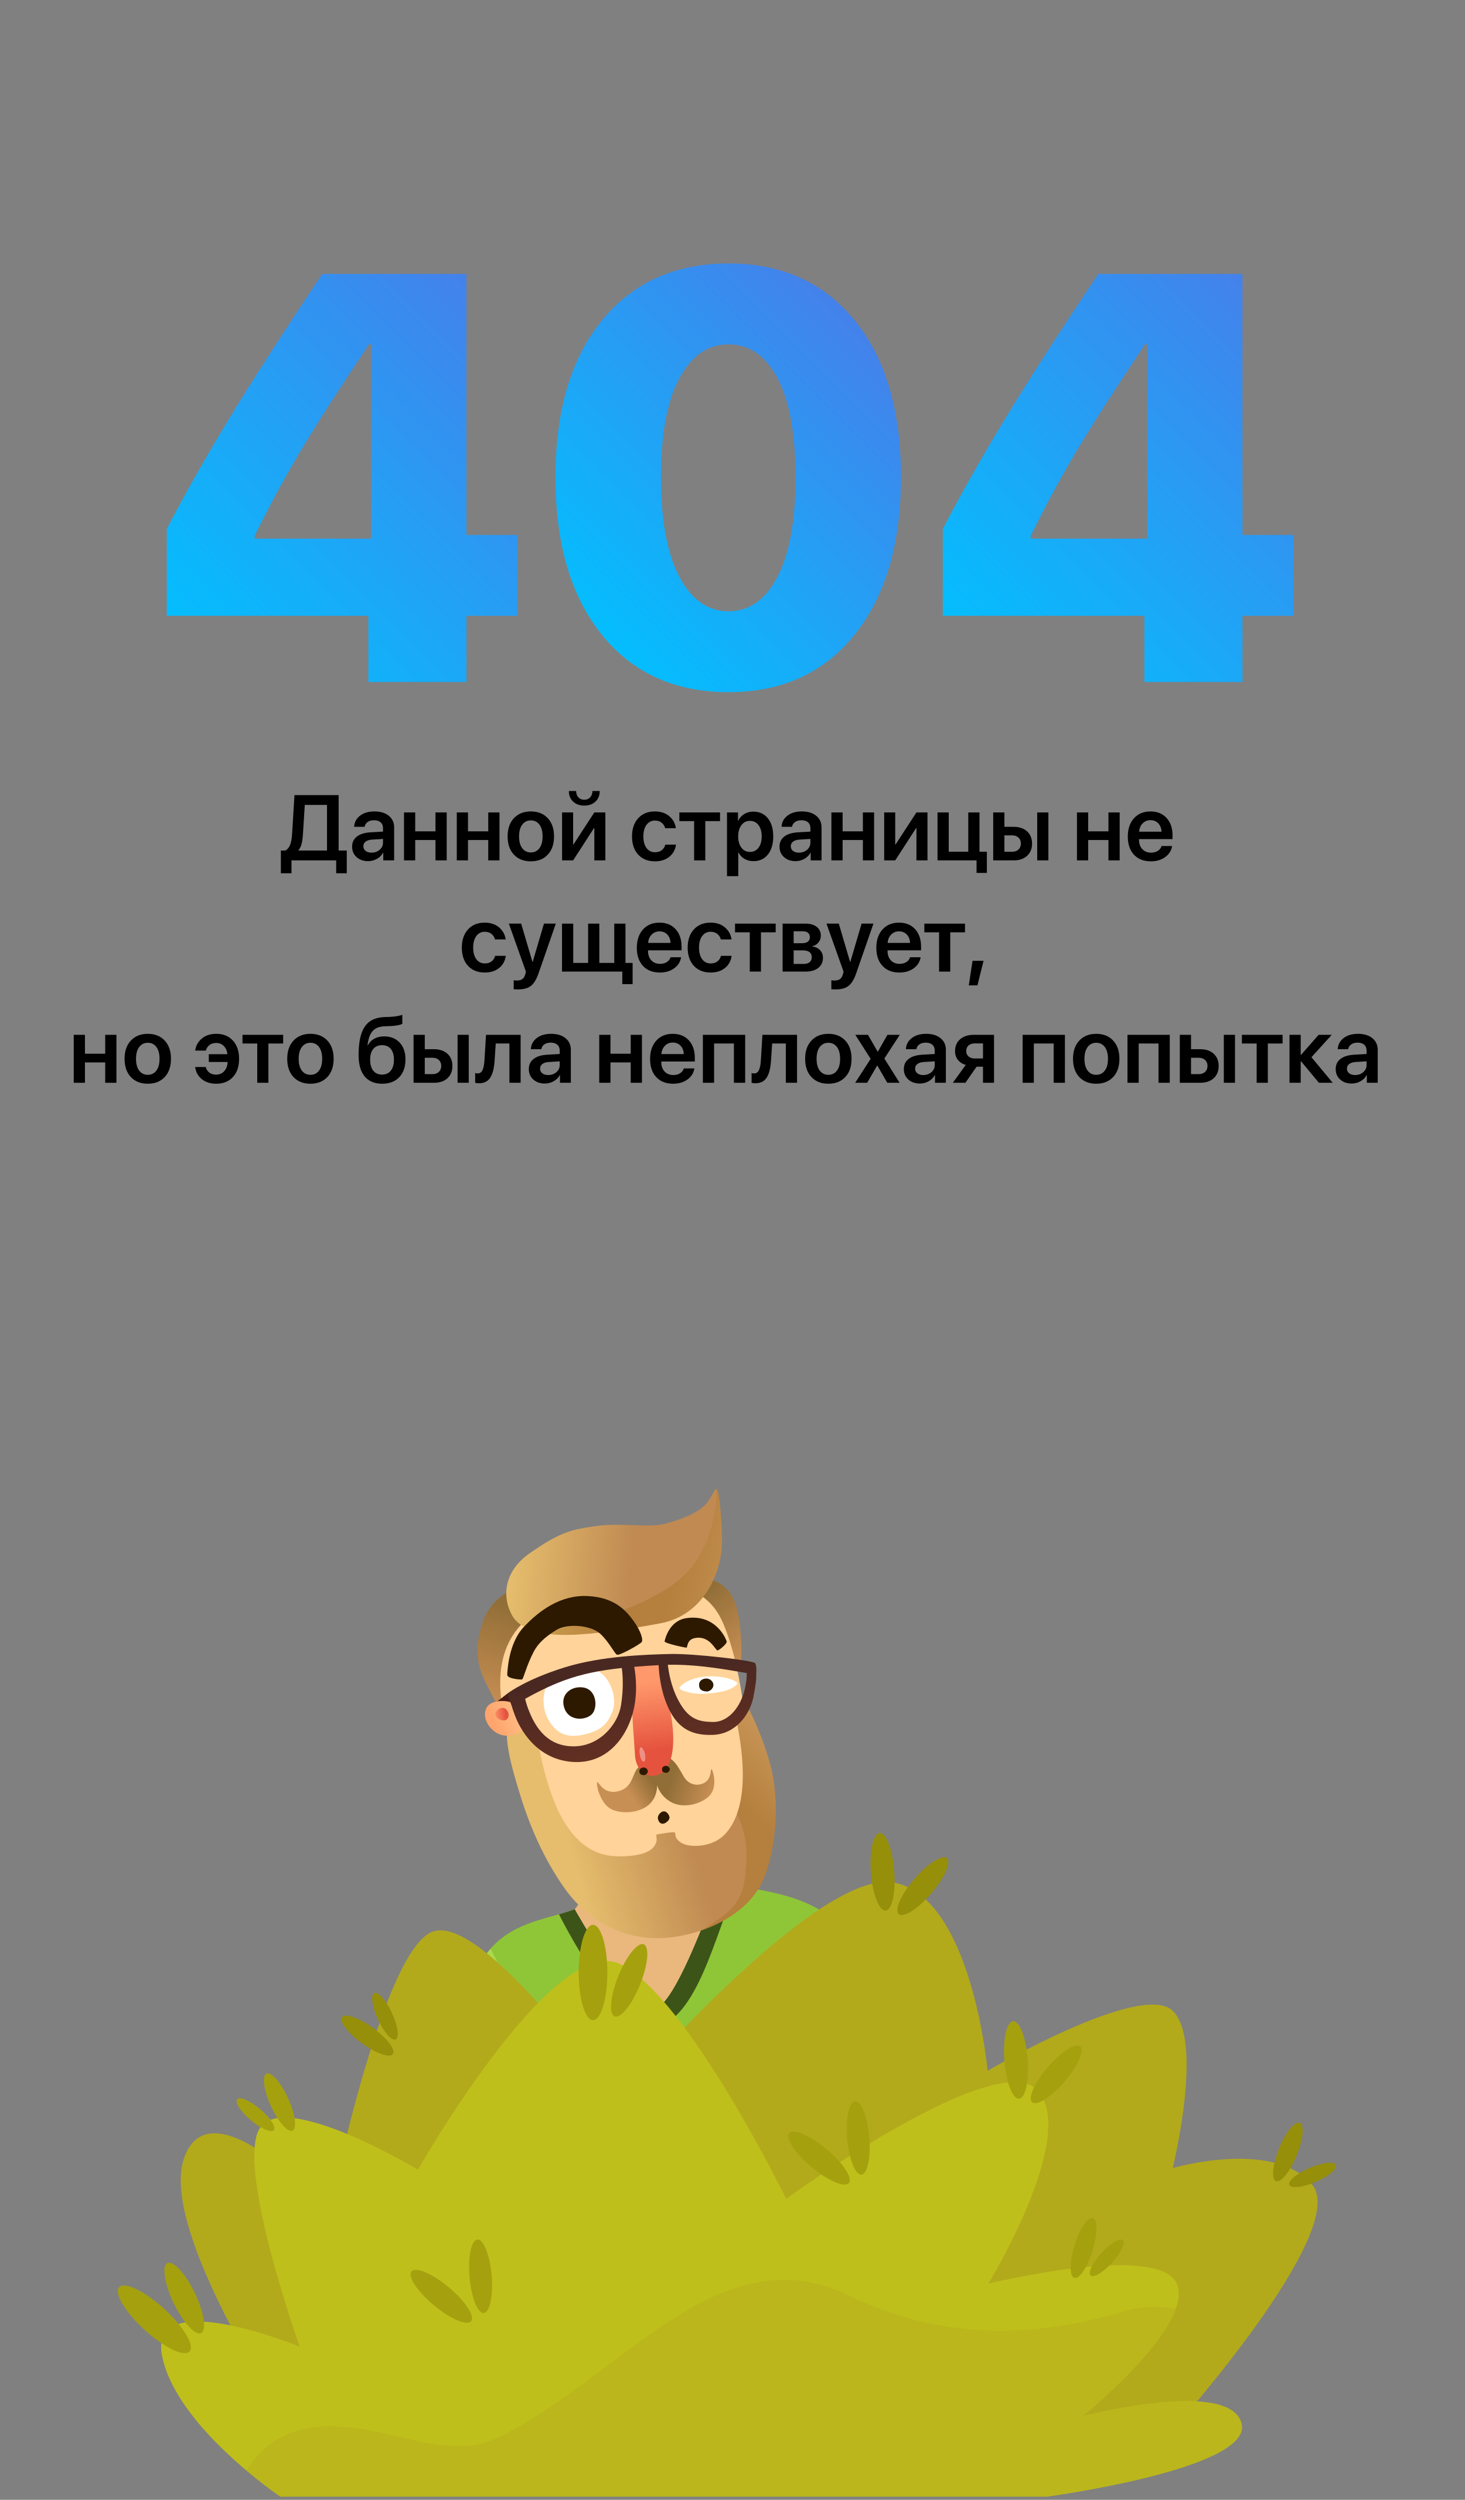 <?xml version="1.0" encoding="utf-8"?>
<!-- Generator: Adobe Illustrator 17.0.0, SVG Export Plug-In . SVG Version: 6.00 Build 0)  -->
<!DOCTYPE svg PUBLIC "-//W3C//DTD SVG 1.1//EN" "http://www.w3.org/Graphics/SVG/1.1/DTD/svg11.dtd">
<svg version="1.1" id="Layer_1" xmlns="http://www.w3.org/2000/svg" xmlns:xlink="http://www.w3.org/1999/xlink" x="0px" y="0px"
	 width="379.545px" height="647.455px" viewBox="0 0 379.545 647.455" enable-background="new 0 0 379.545 647.455"
	 xml:space="preserve">
<rect x="0" y="0" width="379.545" height="647.455" fill="#808080" stroke="none"/>
<g>
	<g>
		<path fill="#8FC638" d="M207.904,538.122c1.668-14.373,5.722-33.561,7.445-41.411l0.008-0.011
			c-9.052-7.034-21.168-7.258-29.187-9.155c0,0-11.292,33.359-17.133,32.874c-5.842-0.486-20.133-25.945-20.133-25.945
			c-6.127,2.457-15.424,2.972-21.795,10.215c6.671,12.143,14.144,34.917,14.144,34.917c0.459,2.454,0.382,6.075,1.862,9.95
			C156.898,585.62,155.64,630.2,155.64,630.2c29.126-5.433,64.463,11.908,64.463,11.908c0.77-27.879-12.247-103.573-12.247-103.573
			C207.868,538.395,207.891,538.263,207.904,538.122z"/>
		<path fill="#3D5418" d="M169.385,525.194c-6.777,1.244-18.819-18.047-24.57-29.387c1.459-0.412,2.841-0.831,4.088-1.332
			c0,0,14.291,25.459,20.133,25.945c5.841,0.485,17.133-32.874,17.133-32.874c1.433,0.339,3.001,0.624,4.655,0.905
			C185.197,501.197,180.633,523.13,169.385,525.194z"/>
		<path fill="#EAB87D" d="M160.643,560.648c-4.004-0.226-4.236-1.275-4.252-2.694c-0.008-0.878,1.751-1.684,4.96-1.085
			c4.2,0.782,4.292-0.909,0.713-1.103c-7.874-0.426-6.883-4.396-1.372-4.305c7.478,0.126,10.733-0.48,17.442-2.818
			c7.472-2.602,7.151-7.311,9.301-1.651c3.939,10.362,1.618,7.6,10.102,12.506c7.367,4.261,13.367,7.699,18.096,10.388
			c-3.887-11.326-6.949-24.247-7.728-31.764l19.981-12.987c2.118,10.265,5.957,34.532,5.15,61.063
			c-0.152,5.073,0.822,9.198-4.069,9.665c-8.781,0.84-23.865-4.506-41.456-25.886c-1.312-1.593-2.265-1.385-8.178-1.117
			c-7.891,0.356-16.737,0.782-17.849-0.003c-0.944-0.666-1.145-1.868,0.614-2.317c2.114-0.54,0.015,0.105,2.474-0.321
			c4.324-0.749,1.04-0.927-4.202-1.064c-4.017-0.106-1.968-3.415,0.142-3.19c2.665,0.281,3.256,0.49,4.714-0.131
			C166.189,561.424,165.071,560.898,160.643,560.648z"/>
		<path fill="#423423" d="M217.074,532.162l10.812-7.027c2.118,10.265,5.957,34.532,5.15,61.063
			c-0.117,3.873,0.416,7.187-1.498,8.749c0.019-0.071,0.039-0.139,0.055-0.21C235.204,572.719,223.676,540.793,217.074,532.162z"/>
		<path fill="#EAB87D" d="M153.193,469.619c0,0,0.937,19.255-4.289,24.855c0,0,14.291,25.459,20.133,25.945
			c5.841,0.485,17.133-32.874,17.133-32.874c-3.847-4.956-5.952-22.502-5.952-22.502L153.193,469.619z"/>
		<path fill="#EAB87D" d="M174.998,465.927c0.735,10.281,3.665,20.315,8.299,29.538c-3.74,9.833-10.272,25.285-14.26,24.954
			c-3.632-0.302-10.527-10.255-15.227-17.742c4.579-9.886,5.285-22.453,4.702-33.958L174.998,465.927z"/>
		<path fill="#EAB87D" d="M120.437,539.795l21.043,9.417c0.543,11.375-0.181,21.855-1.711,29.983
			c1.555,8.135,4.762,9.419,9.277,23.002c3.137,9.433,5.813,16.915,7.286,20.951c1.374,1.079,2.658,2.095,3.782,2.983
			c0,0,6.299-1.235,8.503,1.833c2.205,3.068,4.811,9.524,7.59,10.516c2.474,0.881-3.896,1.319-7.644-3.114
			c-1.541,2.534-3.976,5.887-7.619,9.303c-8.636-6.871-8.859-11.177-8.859-11.177c-7.275-6.979-12.838-14.781-15.874-19.427
			c-5.737-8.481-10.167-17.61-9.756-24.211C122.562,579.746,120.019,558.381,120.437,539.795z"/>
		<path fill="#423423" d="M137.615,581.457c-0.902-1.876-9.764-24.026-6.051-36.684l9.917,4.438
			c0.543,11.375-0.181,21.855-1.711,29.983c0.639,3.344,1.558,5.531,2.732,7.889c1.682,3.379,3.886,7.113,6.545,15.112
			c3.133,9.42,5.807,16.894,7.28,20.932C120.236,587.371,139.209,584.768,137.615,581.457z"/>
		<path fill="#A9DB49" d="M120.122,531.918c0,0,15.894,11.621,22.993,17.638c-0.767-4.078-1.403-7.496-1.862-9.95
			c0,0-7.473-22.774-14.144-34.917C122.742,509.652,119.751,517.795,120.122,531.918z"/>
		<path fill="#A9DB49" d="M215.349,496.711c-1.723,7.85-5.777,27.037-7.445,41.411c9.79-7.179,20.06-12.532,20.06-12.532
			s-4.503-19.444-7.237-23.284c-1.605-2.239-3.413-4.083-5.371-5.606L215.349,496.711z"/>
		<g>
			<path fill="#8FC638" d="M228.542,511.575c0,0,0.797,3.508,1.226,6.83L205.64,537.7l-0.498-2.888
				C215.468,519.905,228.542,511.575,228.542,511.575z"/>
			<path fill="#A9DB49" d="M232.435,516.793c0,0-19.483,11.233-27.935,22.318l1.875,2.858c0,0,14.687-10.98,27.465-17.019
				L232.435,516.793z"/>
		</g>
		<g>
			<path fill="#8FC638" d="M115.92,528.384c0,0,14.684,4.963,28.276,16.971l0.206,2.922l-28.042-12.969
				C115.984,531.981,115.92,528.384,115.92,528.384z"/>
			<path fill="#A9DB49" d="M113.387,534.382c0,0,21.601,6.25,32.458,14.994l-1.136,3.223c0,0-16.888-7.151-30.738-9.961
				L113.387,534.382z"/>
		</g>
	</g>
	<g>
		
			<linearGradient id="SVGID_1_" gradientUnits="userSpaceOnUse" x1="128.483" y1="437.582" x2="139.592" y2="412.851" gradientTransform="matrix(0.992 -0.125 0.125 0.992 -56.293 23.961)">
			<stop  offset="0" style="stop-color:#C88F54"/>
			<stop  offset="1" style="stop-color:#916E37"/>
		</linearGradient>
		<path fill="url(#SVGID_1_)" d="M132.926,443.286c-1.188-2.782-3.075-8.62-0.823-14.871c2.25-6.253,7.557-9.016,7.557-9.016
			l-6.824-7.624c0,0-5.632,1.86-7.83,8.525c-2.198,6.665-1.447,10.969,0.928,15.698c2.375,4.728,4.543,8.644,4.543,8.644
			L132.926,443.286z"/>
		
			<linearGradient id="SVGID_2_" gradientUnits="userSpaceOnUse" x1="198.586" y1="432.703" x2="187.477" y2="415.776" gradientTransform="matrix(0.992 -0.125 0.125 0.992 -56.293 23.961)">
			<stop  offset="0" style="stop-color:#C88F54"/>
			<stop  offset="1" style="stop-color:#916E37"/>
		</linearGradient>
		<path fill="url(#SVGID_2_)" d="M182.39,408.576c2.384,0.643,6.162,1.528,8.048,6.528c1.885,4.999,1.907,15.993,1.199,16.186
			c-0.709,0.195-3.017-0.667-3.017-0.667s0.2-6.727-2.341-10.283c-2.542-3.555-6.54-7.031-6.54-7.031L182.39,408.576z"/>
		<path fill="#FFD399" d="M130.413,443.568c-2.35-11.747-0.777-26.154,20.167-30.605c20.944-4.45,32.063-3.754,36.849,7.652
			c4.787,11.407,5.676,26.237,6.972,35.429c1.296,9.192-1.713,27.445-13.653,31.321c-11.94,3.876-30.169,7.705-39.536-14.575
			S132.295,452.966,130.413,443.568z"/>
		<polygon fill="#471A14" points="128.19,441.162 131.596,438.532 133.39,440.64 132.218,441.921 		"/>
		
			<linearGradient id="SVGID_3_" gradientUnits="userSpaceOnUse" x1="140.467" y1="398.182" x2="170.751" y2="404.926" gradientTransform="matrix(0.992 -0.125 0.125 0.992 -56.293 23.961)">
			<stop  offset="0" style="stop-color:#E5BD6D"/>
			<stop  offset="1" style="stop-color:#C08A52"/>
		</linearGradient>
		<path fill="url(#SVGID_3_)" d="M132.61,418.296c-2.672-5.004-1.916-11.438,4.619-15.992c7.932-5.527,10.639-6.122,17.328-7.067
			c6.688-0.947,13.416,0.626,18.13-0.682c9.96-2.764,10.739-5.714,11.735-7.284c0.714-1.125,1.096-2.328,1.533-1.136
			c0.295,0.804,1,5.69,1.083,13.011c0.083,7.321-4.231,19.081-15.894,21.282c-11.662,2.201-22.239,3.358-27.214,2.937
			C138.954,422.943,134.391,421.633,132.61,418.296z"/>
		
			<linearGradient id="SVGID_4_" gradientUnits="userSpaceOnUse" x1="162.108" y1="463.786" x2="168.19" y2="460.877" gradientTransform="matrix(0.992 -0.125 0.125 0.992 -56.293 23.961)">
			<stop  offset="0" style="stop-color:#C88F54"/>
			<stop  offset="1" style="stop-color:#916E37"/>
		</linearGradient>
		<path fill="url(#SVGID_4_)" d="M154.73,461.592c0.251-0.501,1.481,3.528,5.72,2.261c4.239-1.267,3.004-5.669,6.051-6.835
			c1.616-0.619,3.197,0.435,3.378,1.878c0.182,1.444,1.279,5.312-1.399,8.163c-2.678,2.85-8.471,2.893-10.793,1.091
			C155.367,466.348,154.396,462.263,154.73,461.592z"/>
		
			<linearGradient id="SVGID_5_" gradientUnits="userSpaceOnUse" x1="183.804" y1="466.908" x2="173.754" y2="462.147" gradientTransform="matrix(0.992 -0.125 0.125 0.992 -56.293 23.961)">
			<stop  offset="0" style="stop-color:#C88F54"/>
			<stop  offset="1" style="stop-color:#916E37"/>
		</linearGradient>
		<path fill="url(#SVGID_5_)" d="M172.025,455.066c2.527-0.136,3.96,3.168,5.147,5.113c1.188,1.946,3.109,2.444,4.835,1.8
			c2.512-0.936,1.965-3.819,2.334-3.757c0.235,0.039,1.786,4.308-0.476,6.813c-1.774,1.967-6.81,3.79-10.4,1.476
			c-4.577-2.951-3.744-8.117-3.397-9.522C170.415,455.583,170.569,455.145,172.025,455.066z"/>
		<path fill="#FFFFFF" d="M142.69,446.401c-2.813-3.882-2.293-9.501,0.387-11.513c2.678-2.013,9.018-4.067,12.345-1.763
			c3.328,2.303,4.326,7.373,3.297,10.015c-1.029,2.644-2.315,4.912-7.146,6.053C147.42,450.173,144.845,449.377,142.69,446.401z"/>
		<path fill="#FFFFFF" d="M176.002,437.145c0.055-0.273,2.176-2.689,7.245-2.948c5.071-0.259,7.879,1.413,7.807,1.78
			c-0.072,0.367-1.37,1.613-3.796,2.1c-2.426,0.487-5.262,0.802-7.34,0.53C178.379,438.405,175.881,437.75,176.002,437.145z"/>
		
			<linearGradient id="SVGID_6_" gradientUnits="userSpaceOnUse" x1="144.998" y1="474.387" x2="175.547" y2="469.494" gradientTransform="matrix(0.992 -0.125 0.125 0.992 -56.293 23.961)">
			<stop  offset="0" style="stop-color:#E5BD6D"/>
			<stop  offset="1" style="stop-color:#C08A52"/>
		</linearGradient>
		<path fill="url(#SVGID_6_)" d="M131.7,447.34c0.55-0.069,0.694-0.86,3.15,0.314c1.323,0.633,4.313,1.794,4.365,2.206
			c0.052,0.412,1.874,13.486,6.83,21.799c4.956,8.313,10.766,9.208,14.924,9.14c5.675-0.092,8.018-1.452,8.85-3.162
			c0.833-1.71-0.383-2.435,0.648-2.565c1.031-0.13,4.308-0.782,4.429-0.379c0.121,0.405-0.222,1.565,1.806,2.706
			c2.029,1.141,7.337,1.075,10.54-1.773c3.203-2.846,5.658-8.709,5.146-18.419c-0.299-5.693-1.406-10.873-1.638-11.612
			c-0.233-0.739,2.284-3.943,2.731-3.72c0.447,0.223,4.328,8.272,6.268,15.917c1.939,7.646,1.777,19.77-1.919,28.818
			c-3.212,7.86-12.483,13.44-23.032,15.047c-10.551,1.607-21.499-2.419-28.836-13.016c-7.339-10.597-10.566-21.215-12.841-29.307
			C130.846,451.243,131.151,447.409,131.7,447.34z"/>
		<path fill="#2D1900" d="M170.465,471.136c-0.287-1.125,1.346-2.777,2.422-1.561c1.215,1.375,0.157,2.074-0.32,2.449
			C172.089,472.399,170.878,472.761,170.465,471.136z"/>
		<path fill="#2D1900" d="M146.178,442.307c-1.151-3.551,1.945-5.783,5.072-5.222c3.126,0.562,3.646,4.697,2.355,6.58
			C152.315,445.546,147.426,446.161,146.178,442.307z"/>
		
			<linearGradient id="SVGID_7_" gradientUnits="userSpaceOnUse" x1="170.61" y1="454.292" x2="170.61" y2="436.571" gradientTransform="matrix(0.992 -0.125 0.125 0.992 -56.293 23.961)">
			<stop  offset="0" style="stop-color:#E5523E"/>
			<stop  offset="1" style="stop-color:#FF986B"/>
		</linearGradient>
		<path fill="url(#SVGID_7_)" d="M170.802,429.712c0.336,1.006,0.486,4.662,2.205,10.835c1.72,6.172,2.19,14.072-0.411,17.541
			c-2.6,3.469-7.719,1.914-8.072-3.383c-0.352-5.296-0.846-10.89-0.837-15.813c0.009-4.924,0.251-8.829,0.251-8.829L170.802,429.712
			z"/>
		<path fill="#2D1900" d="M184.17,435.156c1.491,1.228,0.16,3.035-1.194,2.939c-1.354-0.096-1.983-0.706-1.84-1.978
			C181.279,434.843,183.144,434.311,184.17,435.156z"/>
		
			<linearGradient id="SVGID_8_" gradientUnits="userSpaceOnUse" x1="143.167" y1="438.221" x2="129.678" y2="442.056" gradientTransform="matrix(0.992 -0.125 0.125 0.992 -56.293 23.961)">
			<stop  offset="0" style="stop-color:#FFD399"/>
			<stop  offset="0.216" style="stop-color:#FFC98F"/>
			<stop  offset="1" style="stop-color:#FFA46D"/>
		</linearGradient>
		<path fill="url(#SVGID_8_)" d="M135.414,442.962c-1.509-2.754-7.873-3.362-9.35-0.662c-1.475,2.698,1.105,6.563,4.25,7.144
			C133.461,450.027,138.134,447.926,135.414,442.962z"/>
		
			<linearGradient id="SVGID_9_" gradientUnits="userSpaceOnUse" x1="133.402" y1="440.027" x2="130.228" y2="440.027" gradientTransform="matrix(0.992 -0.125 0.125 0.992 -56.293 23.961)">
			<stop  offset="0" style="stop-color:#E5523E"/>
			<stop  offset="1" style="stop-color:#FF986B"/>
		</linearGradient>
		<path fill="url(#SVGID_9_)" d="M128.326,444.179c-0.158-1.254,1.789-2.424,2.744-1.498c0.954,0.927,0.891,2.087,0.13,2.707
			C130.441,446.008,128.443,445.107,128.326,444.179z"/>
		
			<linearGradient id="SVGID_10_" gradientUnits="userSpaceOnUse" x1="204.141" y1="417.349" x2="181.394" y2="408.885" gradientTransform="matrix(0.992 -0.125 0.125 0.992 -56.293 23.961)">
			<stop  offset="0" style="stop-color:#E5BD6D"/>
			<stop  offset="0.162" style="stop-color:#D8AE5B"/>
			<stop  offset="1" style="stop-color:#966200"/>
		</linearGradient>
		<path opacity="0.26" fill="url(#SVGID_10_)" d="M185.603,385.655c0.091,2.615-0.227,6.373-1.772,11.318
			c-3.294,10.545-10.289,14.268-15.624,17.071c-5.334,2.804-10.145,4.12-18.213,6.38c-3.357,0.94-6.336,1.861-8.684,2.62
			c0.851,0.139,1.728,0.245,2.618,0.32c4.976,0.421,15.552-0.736,27.214-2.937c11.661-2.201,15.977-13.961,15.894-21.282
			c-0.084-7.321-0.789-12.207-1.083-13.011C185.836,385.812,185.722,385.676,185.603,385.655z"/>
		
			<linearGradient id="SVGID_11_" gradientUnits="userSpaceOnUse" x1="207.82" y1="459.74" x2="191.685" y2="471.642" gradientTransform="matrix(0.992 -0.125 0.125 0.992 -56.293 23.961)">
			<stop  offset="0" style="stop-color:#E5BD6D"/>
			<stop  offset="0.162" style="stop-color:#D8AE5B"/>
			<stop  offset="1" style="stop-color:#966200"/>
		</linearGradient>
		<path opacity="0.26" fill="url(#SVGID_11_)" d="M199.748,457.793c-1.939-7.645-5.821-15.694-6.268-15.917
			c-0.447-0.223-2.964,2.982-2.731,3.72c0.232,0.738,1.34,5.919,1.638,11.612c0.28,5.315-0.333,9.47-1.467,12.616
			c1.416,2.832,2.617,6.704,2.471,11.606c-0.336,11.262-3.075,13.148-11.688,18.535c7.524-2.567,13.641-7.273,16.126-13.354
			C201.525,477.563,201.688,465.439,199.748,457.793z"/>
		<path opacity="0.36" fill="#FFFFFF" d="M165.978,455.307c-0.643-1.851-0.159-3.287,0.406-2.576
			c0.563,0.71,0.836,1.577,0.802,2.724C167.153,456.601,166.421,456.581,165.978,455.307z"/>
		<path fill="#2D1900" d="M167.45,458.029c0.881,0.724,0.094,1.793-0.705,1.735c-0.8-0.056-1.17-0.417-1.086-1.168
			C165.743,457.845,166.844,457.531,167.45,458.029z"/>
		<path fill="#2D1900" d="M173.165,457.576c0.809,0.666,0.087,1.646-0.647,1.593c-0.734-0.052-1.075-0.382-0.997-1.073
			C171.598,457.407,172.608,457.118,173.165,457.576z"/>
		<path fill="#2D1900" d="M131.411,433.738c0.053-0.733,0.251-7.991,4.218-12.261c3.966-4.269,9.615-8.466,16.678-8.097
			c7.064,0.368,10.022,3.9,11.932,6.592c1.91,2.691,2.375,4.728,2.028,5.294c-0.347,0.568-5.732,3.549-6.39,3.318
			c-0.659-0.232-1.975-3.207-4.349-5.422c-2.373-2.215-8.418-2.815-11.432-0.97c-3.015,1.845-4.762,3.578-5.796,5.547
			c-2.01,3.829-2.678,7.2-3.09,7.252C134.799,435.043,131.335,434.794,131.411,433.738z"/>
		<path fill="#2D1900" d="M172.176,425.098c0.13-0.619,1.231-5.365,5.673-6c7.739-1.108,10.359,5.592,10.424,6.107
			c0.065,0.516-1.866,2.19-2.382,2.255c-0.516,0.065-2.015-4.012-5.924-3.183c-2.123,0.45-1.79,2.424-2.099,2.463
			C177.558,426.779,172.065,425.621,172.176,425.098z"/>
		
			<linearGradient id="SVGID_12_" gradientUnits="userSpaceOnUse" x1="167.631" y1="463.941" x2="166.926" y2="433.966" gradientTransform="matrix(0.992 -0.125 0.125 0.992 -56.293 23.961)">
			<stop  offset="0" style="stop-color:#6E3222"/>
			<stop  offset="1" style="stop-color:#4A2822"/>
		</linearGradient>
		<path fill="url(#SVGID_12_)" d="M195.759,431.038c-0.001-0.008-0.002-0.015-0.003-0.023c-0.003-0.045-0.028-0.085-0.061-0.12
			c-0.02-0.043-0.037-0.093-0.059-0.131c-0.401-0.683-15.806-2.537-22.07-2.377c-6.263,0.16-17.737,0.497-27.31,3.482
			c-9.573,2.985-14.115,6.263-14.661,6.662c-0.173,0.126,0.299,1.823,0.767,2.691c0.327,1.06,0.756,2.355,1.238,3.568
			c1.072,2.693,5.032,10.554,14.159,11.501c9.126,0.946,14.308-5.971,16.12-12.378c1.384-4.89,0.9-9.67,0.433-12.201
			c1.935-0.162,4.032-0.306,6.327-0.436c0.094,2.133,0.501,6.338,2.188,10.34c2.39,5.669,5.923,7.948,11.864,7.723
			c5.942-0.223,9.597-5.291,10.495-9.803c0.621-3.12,0.783-4.656,0.735-6.235C195.999,432.76,195.998,431.71,195.759,431.038z
			 M160.892,441.653c-0.789,4.978-5.571,10.65-12.274,10.655c-6.701,0.006-9.708-4.747-11.348-8.626
			c-0.664-1.571-1.02-2.784-1.218-3.693c2.529-1.398,6.241-3.352,10.104-4.757c4.448-1.616,8.893-2.567,14.933-3.216
			C161.32,433.661,161.61,437.132,160.892,441.653z M184.757,445.995c-3.775-0.048-6.449-0.689-9.069-5.7
			c-1.865-3.566-2.468-7.27-2.662-9.117c8.211-0.165,16.472,1.495,20.439,2.149c0.02,0.997-0.088,2.301-0.469,3.99
			C191.852,442.383,188.533,446.044,184.757,445.995z"/>
	</g>
</g>
<g>
	<rect x="4.993" y="205.931" fill="none" width="367.295" height="107.134"/>
	<g enable-background="new    ">
		<path d="M75.52,222.842v3.34h-2.754v-5.895h1.207c0.57-0.359,0.98-0.885,1.23-1.576s0.41-1.635,0.48-2.83l0.609-9.949H87.73
			v14.355h2.109v5.895h-2.742v-3.34L75.52,222.842L75.52,222.842z M78.485,216.068c-0.07,1.039-0.188,1.877-0.352,2.514
			s-0.43,1.174-0.797,1.611v0.094h7.383v-11.813h-5.754L78.485,216.068z"/>
		<path d="M95.371,223.041c-1.211,0-2.205-0.348-2.982-1.043s-1.166-1.598-1.166-2.707c0-1.102,0.408-1.973,1.225-2.613
			s1.982-1.008,3.498-1.102l3.281-0.188v-0.891c0-0.648-0.205-1.152-0.615-1.512s-0.979-0.539-1.705-0.539
			c-0.68,0-1.234,0.152-1.664,0.457s-0.691,0.719-0.785,1.242H91.75c0.063-1.18,0.568-2.139,1.518-2.877s2.201-1.107,3.756-1.107
			c1.539,0,2.771,0.375,3.697,1.125s1.389,1.75,1.389,3v8.555h-2.813v-1.98h-0.059c-0.352,0.664-0.883,1.193-1.594,1.588
			S96.176,223.041,95.371,223.041z M96.25,220.838c0.836,0,1.541-0.248,2.115-0.744s0.861-1.115,0.861-1.857v-0.949l-2.871,0.176
			c-0.703,0.047-1.248,0.221-1.635,0.521s-0.58,0.697-0.58,1.189c0,0.508,0.193,0.912,0.58,1.213S95.618,220.838,96.25,220.838z"/>
		<path d="M112.821,222.842v-5.273h-5.25v5.273h-2.906V210.42h2.906v4.898h5.25v-4.898h2.906v12.422H112.821z"/>
		<path d="M126.496,222.842v-5.273h-5.25v5.273h-2.906V210.42h2.906v4.898h5.25v-4.898h2.906v12.422H126.496z"/>
		<path d="M141.907,221.359c-1.086,1.152-2.547,1.729-4.383,1.729s-3.297-0.576-4.383-1.729s-1.629-2.729-1.629-4.729
			c0-1.992,0.547-3.568,1.641-4.729s2.551-1.74,4.371-1.74c1.828,0,3.287,0.58,4.377,1.74s1.635,2.736,1.635,4.729
			C143.536,218.631,142.993,220.207,141.907,221.359z M135.297,219.69c0.547,0.727,1.289,1.09,2.227,1.09s1.68-0.363,2.227-1.09
			s0.82-1.746,0.82-3.059c0-1.305-0.273-2.322-0.82-3.053s-1.289-1.096-2.227-1.096c-0.93,0-1.67,0.365-2.221,1.096
			s-0.826,1.748-0.826,3.053C134.477,217.943,134.75,218.963,135.297,219.69z"/>
		<path d="M148.481,222.842h-2.859V210.42h2.859v8.297h0.094l5.402-8.297h2.859v12.422h-2.859v-8.355h-0.094L148.481,222.842z
			 M147.379,204.877h1.875c0.008,0.664,0.205,1.207,0.592,1.629s0.896,0.633,1.529,0.633s1.143-0.211,1.529-0.633
			s0.584-0.965,0.592-1.629h1.875c0,1.133-0.367,2.045-1.102,2.736s-1.699,1.037-2.895,1.037s-2.16-0.346-2.895-1.037
			S147.379,206.01,147.379,204.877z"/>
		<path d="M175.106,214.51h-2.766c-0.164-0.586-0.473-1.063-0.926-1.43s-1.027-0.551-1.723-0.551c-0.922,0-1.654,0.369-2.197,1.107
			s-0.814,1.736-0.814,2.994c0,1.273,0.271,2.275,0.814,3.006s1.279,1.096,2.209,1.096c0.695,0,1.271-0.172,1.729-0.516
			s0.768-0.828,0.932-1.453h2.766c-0.18,1.313-0.756,2.361-1.729,3.146s-2.213,1.178-3.721,1.178c-1.82,0-3.266-0.578-4.336-1.734
			s-1.605-2.73-1.605-4.723c0-1.969,0.535-3.539,1.605-4.711s2.508-1.758,4.313-1.758c1.516,0,2.758,0.41,3.727,1.23
			S174.926,213.252,175.106,214.51z"/>
		<path d="M186.543,210.42v2.25h-3.82v10.172h-2.895V212.67h-3.82v-2.25H186.543z"/>
		<path d="M195.168,210.209c1.578,0,2.832,0.574,3.762,1.723s1.395,2.715,1.395,4.699c0,1.977-0.461,3.539-1.383,4.688
			s-2.164,1.723-3.727,1.723c-0.891,0-1.676-0.201-2.355-0.604s-1.191-0.955-1.535-1.658h-0.059v6.152h-2.918V210.42h2.848v2.145
			h0.059c0.359-0.734,0.879-1.311,1.559-1.729S194.278,210.209,195.168,210.209z M194.278,220.65c0.945,0,1.691-0.361,2.238-1.084
			s0.82-1.701,0.82-2.936c0-1.227-0.275-2.203-0.826-2.93s-1.295-1.09-2.232-1.09c-0.906,0-1.637,0.367-2.191,1.102
			s-0.836,1.707-0.844,2.918c0.008,1.219,0.289,2.193,0.844,2.924S193.371,220.65,194.278,220.65z"/>
		<path d="M206.102,223.041c-1.211,0-2.205-0.348-2.982-1.043s-1.166-1.598-1.166-2.707c0-1.102,0.408-1.973,1.225-2.613
			s1.982-1.008,3.498-1.102l3.281-0.188v-0.891c0-0.648-0.205-1.152-0.615-1.512s-0.979-0.539-1.705-0.539
			c-0.68,0-1.234,0.152-1.664,0.457s-0.691,0.719-0.785,1.242h-2.707c0.063-1.18,0.568-2.139,1.518-2.877s2.201-1.107,3.756-1.107
			c1.539,0,2.771,0.375,3.697,1.125s1.389,1.75,1.389,3v8.555h-2.813v-1.98h-0.059c-0.352,0.664-0.883,1.193-1.594,1.588
			S206.907,223.041,206.102,223.041z M206.981,220.838c0.836,0,1.541-0.248,2.115-0.744s0.861-1.115,0.861-1.857v-0.949
			l-2.871,0.176c-0.703,0.047-1.248,0.221-1.635,0.521s-0.58,0.697-0.58,1.189c0,0.508,0.193,0.912,0.58,1.213
			S206.348,220.838,206.981,220.838z"/>
		<path d="M223.551,222.842v-5.273h-5.25v5.273h-2.906V210.42h2.906v4.898h5.25v-4.898h2.906v12.422H223.551z"/>
		<path d="M231.93,222.842h-2.859V210.42h2.859v8.297h0.094l5.402-8.297h2.859v12.422h-2.859v-8.355h-0.094L231.93,222.842z"/>
		<path d="M255.672,226.088H253v-3.246h-10.113V210.42h2.906v10.172h5.063V210.42h2.906v10.172h1.91L255.672,226.088
			L255.672,226.088z"/>
		<path d="M257.313,222.842V210.42h2.906v3.727h2.402c1.453,0,2.609,0.393,3.469,1.178s1.289,1.842,1.289,3.17
			s-0.43,2.385-1.289,3.17s-2.016,1.178-3.469,1.178L257.313,222.842L257.313,222.842z M262.246,216.361h-2.027v4.242h2.027
			c0.68,0,1.223-0.195,1.629-0.586s0.609-0.902,0.609-1.535c0-0.641-0.205-1.154-0.615-1.541
			C263.459,216.554,262.918,216.361,262.246,216.361z M268.715,222.842V210.42h2.895v12.422H268.715z"/>
		<path d="M287.172,222.842v-5.273h-5.25v5.273h-2.906V210.42h2.906v4.898h5.25v-4.898h2.906v12.422H287.172z"/>
		<path d="M300.93,219.127h2.73c-0.188,1.18-0.785,2.135-1.793,2.865s-2.242,1.096-3.703,1.096c-1.859,0-3.32-0.572-4.383-1.717
			s-1.594-2.709-1.594-4.693c0-1.969,0.529-3.547,1.588-4.734s2.482-1.781,4.271-1.781c1.758,0,3.152,0.564,4.184,1.693
			s1.547,2.639,1.547,4.529v0.949h-8.684v0.176c0,1,0.283,1.805,0.85,2.414s1.326,0.914,2.279,0.914c0.672,0,1.252-0.154,1.74-0.463
			S300.774,219.65,300.93,219.127z M298.059,212.424c-0.813,0-1.49,0.279-2.033,0.838c-0.543,0.559-0.846,1.275-0.908,2.15h5.801
			c-0.031-0.883-0.309-1.602-0.832-2.156S298.887,212.424,298.059,212.424z"/>
	</g>
	<g enable-background="new    ">
		<path d="M131.014,243.31h-2.766c-0.164-0.586-0.473-1.063-0.926-1.43s-1.027-0.551-1.723-0.551c-0.922,0-1.654,0.369-2.197,1.107
			s-0.814,1.736-0.814,2.994c0,1.273,0.271,2.275,0.814,3.006s1.279,1.096,2.209,1.096c0.695,0,1.271-0.172,1.729-0.516
			s0.768-0.828,0.932-1.453h2.766c-0.18,1.313-0.756,2.361-1.729,3.146s-2.213,1.178-3.721,1.178c-1.82,0-3.266-0.578-4.336-1.734
			s-1.605-2.73-1.605-4.723c0-1.969,0.535-3.539,1.605-4.711s2.508-1.758,4.313-1.758c1.516,0,2.758,0.41,3.727,1.23
			S130.834,242.052,131.014,243.31z"/>
		<path d="M134.236,256.259c-0.633,0-1.016-0.016-1.148-0.047v-2.309c0.133,0.031,0.414,0.047,0.844,0.047
			c0.602,0,1.07-0.125,1.406-0.375s0.586-0.66,0.75-1.23c0-0.008,0.029-0.121,0.088-0.34s0.084-0.336,0.076-0.352l-4.418-12.434
			h3.188l2.93,9.938h0.047l2.93-9.938h3.07l-4.488,12.914c-0.531,1.539-1.188,2.611-1.969,3.217S135.658,256.259,134.236,256.259z"
			/>
		<path d="M163.896,254.888h-2.672v-3.246h-15.621V239.22h2.906v10.172h3.855V239.22h2.906v10.172h3.867V239.22h2.906v10.172h1.852
			L163.896,254.888L163.896,254.888z"/>
		<path d="M173.728,247.927h2.73c-0.188,1.18-0.785,2.135-1.793,2.865s-2.242,1.096-3.703,1.096c-1.859,0-3.32-0.572-4.383-1.717
			s-1.594-2.709-1.594-4.693c0-1.969,0.529-3.547,1.588-4.734s2.482-1.781,4.271-1.781c1.758,0,3.152,0.564,4.184,1.693
			s1.547,2.639,1.547,4.529v0.949h-8.684v0.176c0,1,0.283,1.805,0.85,2.414s1.326,0.914,2.279,0.914c0.672,0,1.252-0.154,1.74-0.463
			S173.572,248.45,173.728,247.927z M170.857,241.224c-0.813,0-1.49,0.279-2.033,0.838s-0.846,1.275-0.908,2.15h5.801
			c-0.031-0.883-0.309-1.602-0.832-2.156S171.685,241.224,170.857,241.224z"/>
		<path d="M189.526,243.31h-2.766c-0.164-0.586-0.473-1.063-0.926-1.43s-1.027-0.551-1.723-0.551c-0.922,0-1.654,0.369-2.197,1.107
			s-0.814,1.736-0.814,2.994c0,1.273,0.271,2.275,0.814,3.006s1.279,1.096,2.209,1.096c0.695,0,1.271-0.172,1.729-0.516
			s0.768-0.828,0.932-1.453h2.766c-0.18,1.313-0.756,2.361-1.729,3.146s-2.213,1.178-3.721,1.178c-1.82,0-3.266-0.578-4.336-1.734
			s-1.605-2.73-1.605-4.723c0-1.969,0.535-3.539,1.605-4.711s2.508-1.758,4.313-1.758c1.516,0,2.758,0.41,3.727,1.23
			S189.346,242.052,189.526,243.31z"/>
		<path d="M200.963,239.22v2.25h-3.82v10.172h-2.895V241.47h-3.82v-2.25H200.963z"/>
		<path d="M202.756,251.642V239.22h5.895c1.25,0,2.23,0.279,2.941,0.838s1.066,1.33,1.066,2.314c0,0.648-0.209,1.229-0.627,1.74
			s-0.936,0.822-1.553,0.932v0.094c0.82,0.109,1.48,0.43,1.98,0.961s0.75,1.184,0.75,1.957c0,1.102-0.4,1.975-1.201,2.619
			s-1.889,0.967-3.264,0.967H202.756z M207.971,241.2h-2.355v3.094h2.133c1.375,0,2.063-0.523,2.063-1.57
			c0-0.484-0.158-0.859-0.475-1.125S208.565,241.2,207.971,241.2z M207.924,246.146h-2.309v3.516h2.543
			c0.695,0,1.227-0.15,1.594-0.451s0.551-0.736,0.551-1.307C210.303,246.732,209.51,246.146,207.924,246.146z"/>
		<path d="M216.526,256.259c-0.633,0-1.016-0.016-1.148-0.047v-2.309c0.133,0.031,0.414,0.047,0.844,0.047
			c0.602,0,1.07-0.125,1.406-0.375s0.586-0.66,0.75-1.23c0-0.008,0.029-0.121,0.088-0.34s0.084-0.336,0.076-0.352l-4.418-12.434
			h3.188l2.93,9.938h0.047l2.93-9.938h3.07l-4.488,12.914c-0.531,1.539-1.188,2.611-1.969,3.217S217.948,256.259,216.526,256.259z"
			/>
		<path d="M235.78,247.927h2.73c-0.188,1.18-0.785,2.135-1.793,2.865s-2.242,1.096-3.703,1.096c-1.859,0-3.32-0.572-4.383-1.717
			s-1.594-2.709-1.594-4.693c0-1.969,0.529-3.547,1.588-4.734s2.482-1.781,4.271-1.781c1.758,0,3.152,0.564,4.184,1.693
			s1.547,2.639,1.547,4.529v0.949h-8.684v0.176c0,1,0.283,1.805,0.85,2.414s1.326,0.914,2.279,0.914c0.672,0,1.252-0.154,1.74-0.463
			S235.623,248.45,235.78,247.927z M232.909,241.224c-0.813,0-1.49,0.279-2.033,0.838s-0.846,1.275-0.908,2.15h5.801
			c-0.031-0.883-0.309-1.602-0.832-2.156S233.737,241.224,232.909,241.224z"/>
		<path d="M250.006,239.22v2.25h-3.82v10.172h-2.895V241.47h-3.82v-2.25H250.006z"/>
		<path d="M253.229,255.216h-2.238l0.973-6.363h2.848L253.229,255.216z"/>
	</g>
	<g enable-background="new    ">
		<path d="M27.257,280.441v-5.273h-5.25v5.273H19.1v-12.422h2.906v4.898h5.25v-4.898h2.906v12.422H27.257z"/>
		<path d="M42.667,278.959c-1.086,1.152-2.547,1.729-4.383,1.729s-3.297-0.576-4.383-1.729s-1.629-2.729-1.629-4.729
			c0-1.992,0.547-3.568,1.641-4.729s2.551-1.74,4.371-1.74c1.828,0,3.287,0.58,4.377,1.74s1.635,2.736,1.635,4.729
			C44.296,276.231,43.753,277.807,42.667,278.959z M36.058,277.289c0.547,0.727,1.289,1.09,2.227,1.09s1.68-0.363,2.227-1.09
			s0.82-1.746,0.82-3.059c0-1.305-0.273-2.322-0.82-3.053s-1.289-1.096-2.227-1.096c-0.93,0-1.67,0.365-2.221,1.096
			s-0.826,1.748-0.826,3.053C35.237,275.543,35.511,276.563,36.058,277.289z"/>
		<path d="M53.308,276.363c0.164,0.625,0.479,1.109,0.943,1.453s1.049,0.516,1.752,0.516c0.828,0,1.514-0.289,2.057-0.867
			s0.85-1.383,0.92-2.414h-4.887v-2.016h4.828c-0.109-0.906-0.428-1.617-0.955-2.133s-1.178-0.773-1.951-0.773
			c-0.711,0-1.297,0.182-1.758,0.545s-0.77,0.842-0.926,1.436h-2.766c0.172-1.266,0.746-2.307,1.723-3.123
			c0.977-0.816,2.23-1.225,3.762-1.225c1.797,0,3.229,0.586,4.295,1.758s1.6,2.742,1.6,4.711c0,1.992-0.533,3.566-1.6,4.723
			s-2.506,1.734-4.318,1.734c-1.516,0-2.762-0.393-3.738-1.178c-0.976-0.785-1.555-1.834-1.734-3.146h2.753
			C53.308,276.364,53.308,276.363,53.308,276.363z"/>
		<path d="M73.358,268.02v2.25h-3.82v10.172h-2.895V270.27h-3.82v-2.25H73.358z"/>
		<path d="M84.808,278.959c-1.086,1.152-2.547,1.729-4.383,1.729s-3.297-0.576-4.383-1.729c-1.086-1.153-1.629-2.729-1.629-4.729
			c0-1.992,0.547-3.568,1.641-4.729s2.551-1.74,4.371-1.74c1.828,0,3.287,0.58,4.377,1.74s1.635,2.736,1.635,4.729
			C86.436,276.231,85.893,277.807,84.808,278.959z M78.198,277.289c0.547,0.727,1.289,1.09,2.227,1.09s1.68-0.363,2.227-1.09
			s0.82-1.746,0.82-3.059c0-1.305-0.273-2.322-0.82-3.053s-1.289-1.096-2.227-1.096c-0.93,0-1.67,0.365-2.221,1.096
			s-0.826,1.748-0.826,3.053C77.378,275.543,77.651,276.563,78.198,277.289z"/>
		<path d="M99.022,280.688c-1.977,0-3.49-0.629-4.541-1.887s-1.576-3.102-1.576-5.531c0-2.305,0.248-4.174,0.744-5.607
			c0.496-1.433,1.238-2.486,2.227-3.158s2.268-1.035,3.838-1.09l1.254-0.035c0.703-0.031,1.363-0.102,1.98-0.211
			c0.617-0.109,1.043-0.227,1.277-0.352v2.332c-0.141,0.133-0.502,0.26-1.084,0.381s-1.248,0.197-1.998,0.229l-1.207,0.035
			c-0.805,0.023-1.482,0.135-2.033,0.334s-1.008,0.508-1.371,0.926s-0.646,0.918-0.85,1.5s-0.359,1.311-0.469,2.186h0.094
			c0.391-0.75,0.945-1.322,1.664-1.717s1.57-0.592,2.555-0.592c1.68,0,3.02,0.537,4.02,1.611s1.5,2.521,1.5,4.342
			c0,1.953-0.537,3.492-1.611,4.617S100.89,280.688,99.022,280.688z M98.987,278.32c0.969,0,1.723-0.338,2.262-1.014
			s0.809-1.631,0.809-2.865c0-1.188-0.27-2.107-0.809-2.76s-1.293-0.979-2.262-0.979c-0.977,0-1.736,0.326-2.279,0.979
			s-0.814,1.572-0.814,2.76c0,1.242,0.27,2.199,0.809,2.871S98.003,278.32,98.987,278.32z"/>
		<path d="M107.143,280.441v-12.422h2.906v3.727h2.402c1.453,0,2.609,0.393,3.469,1.178s1.289,1.842,1.289,3.17
			s-0.43,2.385-1.289,3.17s-2.016,1.178-3.469,1.178L107.143,280.441L107.143,280.441z M112.077,273.961h-2.027v4.242h2.027
			c0.68,0,1.223-0.195,1.629-0.586s0.609-0.902,0.609-1.535c0-0.641-0.205-1.154-0.615-1.541S112.749,273.961,112.077,273.961z
			 M118.546,280.441v-12.422h2.895v12.422H118.546z"/>
		<path d="M128.143,274.652c-0.063,0.945-0.174,1.764-0.334,2.455c-0.16,0.691-0.395,1.307-0.703,1.846
			c-0.308,0.539-0.717,0.943-1.225,1.213c-0.508,0.27-1.117,0.404-1.828,0.404c-0.391,0-0.707-0.047-0.949-0.141v-2.508
			c0.211,0.063,0.441,0.094,0.691,0.094c0.297,0,0.551-0.084,0.762-0.252s0.381-0.414,0.51-0.738s0.229-0.689,0.299-1.096
			c0.07-0.407,0.121-0.883,0.152-1.43l0.398-6.48h8.965v12.422h-2.906v-10.172h-3.539L128.143,274.652z"/>
		<path d="M141.151,280.641c-1.211,0-2.205-0.348-2.982-1.043s-1.166-1.598-1.166-2.707c0-1.102,0.408-1.973,1.225-2.613
			s1.982-1.008,3.498-1.102l3.281-0.188v-0.891c0-0.648-0.205-1.152-0.615-1.512s-0.979-0.539-1.705-0.539
			c-0.68,0-1.234,0.152-1.664,0.457c-0.43,0.305-0.691,0.719-0.785,1.242h-2.707c0.063-1.18,0.568-2.139,1.518-2.877
			c0.95-0.738,2.201-1.107,3.756-1.107c1.539,0,2.771,0.375,3.697,1.125s1.389,1.75,1.389,3v8.555h-2.813v-1.98h-0.059
			c-0.352,0.664-0.883,1.193-1.594,1.588C142.714,280.444,141.956,280.641,141.151,280.641z M142.03,278.438
			c0.836,0,1.541-0.248,2.115-0.744s0.861-1.115,0.861-1.857v-0.949l-2.871,0.176c-0.703,0.047-1.248,0.221-1.635,0.521
			s-0.58,0.697-0.58,1.189c0,0.508,0.193,0.912,0.58,1.213S141.397,278.438,142.03,278.438z"/>
		<path d="M163.405,280.441v-5.273h-5.25v5.273h-2.906v-12.422h2.906v4.898h5.25v-4.898h2.906v12.422H163.405z"/>
		<path d="M177.163,276.727h2.73c-0.188,1.18-0.785,2.135-1.793,2.865s-2.242,1.096-3.703,1.096c-1.859,0-3.32-0.572-4.383-1.717
			s-1.594-2.709-1.594-4.693c0-1.969,0.529-3.547,1.588-4.734c1.059-1.187,2.482-1.781,4.271-1.781c1.758,0,3.152,0.564,4.184,1.693
			s1.547,2.639,1.547,4.529v0.949h-8.684v0.176c0,1,0.283,1.805,0.85,2.414s1.326,0.914,2.279,0.914c0.672,0,1.252-0.154,1.74-0.463
			S177.007,277.25,177.163,276.727z M174.292,270.023c-0.813,0-1.49,0.279-2.033,0.838s-0.846,1.275-0.908,2.15h5.801
			c-0.031-0.883-0.309-1.602-0.832-2.156S175.12,270.023,174.292,270.023z"/>
		<path d="M190.135,280.441v-10.172h-5.132v10.172h-2.906v-12.422h10.957v12.422H190.135z"/>
		<path d="M199.756,274.652c-0.063,0.945-0.174,1.764-0.334,2.455c-0.16,0.691-0.395,1.307-0.703,1.846s-0.717,0.943-1.225,1.213
			c-0.508,0.27-1.117,0.404-1.828,0.404c-0.391,0-0.707-0.047-0.949-0.141v-2.508c0.211,0.063,0.441,0.094,0.691,0.094
			c0.297,0,0.551-0.084,0.762-0.252s0.381-0.414,0.51-0.738s0.229-0.689,0.299-1.096c0.07-0.407,0.121-0.883,0.152-1.43l0.398-6.48
			h8.965v12.422h-2.906v-10.172h-3.539L199.756,274.652z"/>
		<path d="M218.987,278.959c-1.086,1.152-2.547,1.729-4.383,1.729s-3.297-0.576-4.383-1.729s-1.629-2.729-1.629-4.729
			c0-1.992,0.547-3.568,1.641-4.729s2.551-1.74,4.371-1.74c1.828,0,3.287,0.58,4.377,1.74s1.635,2.736,1.635,4.729
			C220.616,276.231,220.073,277.807,218.987,278.959z M212.377,277.289c0.547,0.727,1.289,1.09,2.227,1.09s1.68-0.363,2.227-1.09
			s0.82-1.746,0.82-3.059c0-1.305-0.273-2.322-0.82-3.053s-1.289-1.096-2.227-1.096c-0.93,0-1.67,0.365-2.221,1.096
			s-0.826,1.748-0.826,3.053C211.557,275.543,211.83,276.563,212.377,277.289z"/>
		<path d="M227.295,275.988h-0.059l-2.578,4.453h-3.105l4.008-6.199l-3.973-6.223h3.281l2.508,4.359h0.059l2.473-4.359h3.199
			l-3.996,6.141l3.949,6.281h-3.188L227.295,275.988z"/>
		<path d="M238.311,280.641c-1.211,0-2.205-0.348-2.982-1.043s-1.166-1.598-1.166-2.707c0-1.102,0.408-1.973,1.225-2.613
			s1.982-1.008,3.498-1.102l3.281-0.188v-0.891c0-0.648-0.205-1.152-0.615-1.512s-0.979-0.539-1.705-0.539
			c-0.68,0-1.234,0.152-1.664,0.457c-0.43,0.305-0.691,0.719-0.785,1.242h-2.707c0.063-1.18,0.568-2.139,1.518-2.877
			c0.95-0.738,2.201-1.107,3.756-1.107c1.539,0,2.771,0.375,3.697,1.125s1.389,1.75,1.389,3v8.555h-2.813v-1.98h-0.059
			c-0.352,0.664-0.883,1.193-1.594,1.588C239.874,280.444,239.116,280.641,238.311,280.641z M239.19,278.438
			c0.836,0,1.541-0.248,2.115-0.744s0.861-1.115,0.861-1.857v-0.949l-2.871,0.176c-0.703,0.047-1.248,0.221-1.635,0.521
			s-0.58,0.697-0.58,1.189c0,0.508,0.193,0.912,0.58,1.213S238.557,278.438,239.19,278.438z"/>
		<path d="M254.67,280.441v-4.16h-1.664l-2.895,4.16h-3.258l3.34-4.617c-0.867-0.266-1.545-0.709-2.033-1.33
			s-0.732-1.365-0.732-2.232c0-1.305,0.439-2.338,1.318-3.1s2.061-1.143,3.545-1.143h5.238v12.422H254.67L254.67,280.441z
			 M252.514,274.148h2.156v-3.902h-2.156c-0.672,0-1.205,0.18-1.6,0.539s-0.592,0.848-0.592,1.465c0,0.555,0.199,1.01,0.598,1.365
			S251.85,274.148,252.514,274.148z"/>
		<path d="M272.975,280.441v-10.172h-5.133v10.172h-2.906v-12.422h10.957v12.422H272.975z"/>
		<path d="M288.385,278.959c-1.086,1.152-2.547,1.729-4.383,1.729s-3.297-0.576-4.383-1.729s-1.629-2.729-1.629-4.729
			c0-1.992,0.547-3.568,1.641-4.729s2.551-1.74,4.371-1.74c1.828,0,3.287,0.58,4.377,1.74s1.635,2.736,1.635,4.729
			C290.014,276.231,289.471,277.807,288.385,278.959z M281.776,277.289c0.547,0.727,1.289,1.09,2.227,1.09s1.68-0.363,2.227-1.09
			s0.82-1.746,0.82-3.059c0-1.305-0.273-2.322-0.82-3.053s-1.289-1.096-2.227-1.096c-0.93,0-1.67,0.365-2.221,1.096
			c-0.551,0.731-0.826,1.748-0.826,3.053C280.955,275.543,281.229,276.563,281.776,277.289z"/>
		<path d="M300.139,280.441v-10.172h-5.133v10.172H292.1v-12.422h10.957v12.422H300.139z"/>
		<path d="M305.659,280.441v-12.422h2.906v3.727h2.402c1.453,0,2.609,0.393,3.469,1.178s1.289,1.842,1.289,3.17
			s-0.43,2.385-1.289,3.17s-2.016,1.178-3.469,1.178L305.659,280.441L305.659,280.441z M310.592,273.961h-2.027v4.242h2.027
			c0.68,0,1.223-0.195,1.629-0.586s0.609-0.902,0.609-1.535c0-0.641-0.205-1.154-0.615-1.541
			C311.805,274.154,311.264,273.961,310.592,273.961z M317.061,280.441v-12.422h2.895v12.422H317.061z"/>
		<path d="M332.284,268.02v2.25h-3.82v10.172h-2.895V270.27h-3.82v-2.25H332.284z"/>
		<path d="M339.76,273.82l5.508,6.621h-3.574l-4.617-5.555h-0.094v5.555h-2.906v-12.422h2.906v5.18h0.094l4.547-5.18h3.398
			L339.76,273.82z"/>
		<path d="M350.19,280.641c-1.211,0-2.205-0.348-2.982-1.043c-0.777-0.695-1.166-1.598-1.166-2.707c0-1.102,0.408-1.973,1.225-2.613
			s1.982-1.008,3.498-1.102l3.281-0.188v-0.891c0-0.648-0.205-1.152-0.615-1.512c-0.41-0.36-0.979-0.539-1.705-0.539
			c-0.68,0-1.234,0.152-1.664,0.457s-0.691,0.719-0.785,1.242h-2.707c0.063-1.18,0.568-2.139,1.518-2.877s2.201-1.107,3.756-1.107
			c1.539,0,2.771,0.375,3.697,1.125c0.926,0.75,1.389,1.75,1.389,3v8.555h-2.813v-1.98h-0.059c-0.352,0.664-0.883,1.193-1.594,1.588
			C351.753,280.444,350.995,280.641,350.19,280.641z M351.069,278.438c0.836,0,1.541-0.248,2.115-0.744
			c0.574-0.496,0.861-1.115,0.861-1.857v-0.949l-2.871,0.176c-0.703,0.047-1.248,0.221-1.635,0.521s-0.58,0.697-0.58,1.189
			c0,0.508,0.193,0.912,0.58,1.213C349.926,278.288,350.436,278.438,351.069,278.438z"/>
	</g>
	<g>
		
			<linearGradient id="SVGID_13_" gradientUnits="userSpaceOnUse" x1="-754.526" y1="944.143" x2="-671.432" y2="861.049" gradientTransform="matrix(1 0 0 1 809.36 -773.021)">
			<stop  offset="0" style="stop-color:#04BEFE"/>
			<stop  offset="1" style="stop-color:#4481EB"/>
		</linearGradient>
		<path fill="url(#SVGID_13_)" d="M95.429,176.634v-17.139H43.207V137.01c4.735-9.13,10.168-18.737,16.296-28.821
			C65.63,98.107,73.626,85.692,83.49,70.945h37.354v67.603h13.184v20.947h-13.184v17.139H95.429z M65.985,138.768v0.732h30.176
			V89.11h-0.513c-7.081,10.547-12.781,19.398-17.102,26.55C74.225,122.814,70.038,130.517,65.985,138.768z"/>
		
			<linearGradient id="SVGID_14_" gradientUnits="userSpaceOnUse" x1="-657.582" y1="933.621" x2="-583.791" y2="859.83" gradientTransform="matrix(1 0 0 1 809.36 -773.021)">
			<stop  offset="0" style="stop-color:#04BEFE"/>
			<stop  offset="1" style="stop-color:#4481EB"/>
		</linearGradient>
		<path fill="url(#SVGID_14_)" d="M188.739,179.271c-13.868,0-24.805-4.955-32.813-14.868c-8.009-9.912-12.012-23.511-12.012-40.796
			s4.016-30.835,12.048-40.649c8.031-9.814,18.957-14.722,32.776-14.722c13.77,0,24.657,4.907,32.666,14.722
			c8.007,9.814,12.012,23.34,12.012,40.576c0,17.237-3.991,30.835-11.976,40.796C213.459,174.29,202.557,179.271,188.739,179.271z
			 M175.959,149.315c3.149,6.006,7.409,9.009,12.781,9.009c5.371,0,9.606-2.99,12.708-8.972c3.1-5.98,4.65-14.563,4.65-25.745
			c0-11.181-1.551-19.713-4.65-25.598c-3.102-5.883-7.337-8.826-12.708-8.826c-5.372,0-9.631,2.955-12.781,8.862
			c-3.149,5.909-4.724,14.405-4.724,25.488C171.234,134.715,172.809,143.309,175.959,149.315z"/>
		
			<linearGradient id="SVGID_15_" gradientUnits="userSpaceOnUse" x1="-553.476" y1="944.143" x2="-470.382" y2="861.049" gradientTransform="matrix(1 0 0 1 809.36 -773.021)">
			<stop  offset="0" style="stop-color:#04BEFE"/>
			<stop  offset="1" style="stop-color:#4481EB"/>
		</linearGradient>
		<path fill="url(#SVGID_15_)" d="M296.479,176.634v-17.139h-52.222V137.01c4.735-9.13,10.168-18.737,16.296-28.821
			c6.127-10.082,14.123-22.497,23.987-37.244h37.354v67.603h13.184v20.947h-13.184v17.139H296.479z M267.035,138.768v0.732h30.176
			V89.11h-0.513c-7.081,10.547-12.78,19.398-17.103,26.55C275.275,122.814,271.088,130.517,267.035,138.768z"/>
	</g>
</g>
<g>
	<path fill="#B2AA1B" d="M79.783,635.634c0,0-39.119-56.278-32.113-76.636c7.006-20.358,37.641,13.839,37.641,13.839
		s13.406-66.556,26.418-72.397s48.044,43.837,48.044,43.837s51.714-60.688,71.899-56.684c20.186,4.004,24.189,48.746,24.189,48.746
		s39.885-23.372,47.968-15.54c8.083,7.832,0,40.72,0,40.72s26.1-7.589,36.109,4.284c10.009,11.873-36.109,63.524-36.109,63.524
		L79.783,635.634z"/>
	<path fill="#BFBF1B" d="M72.646,646.624c0,0-27.193-18.284-30.684-36.592s35.696-2.239,35.696-2.239s-17.078-47.839-10.096-56.972
		c6.982-9.133,40.728,11.136,40.728,11.136s35.105-61.762,52.462-53.234c17.357,8.528,42.916,60.777,42.916,60.777
		s54.733-39.859,65.206-28.018c10.473,11.841-12.8,49.977-12.8,49.977s44.054-10.738,48.791,0
		c4.737,10.737-24.354,34.329-24.354,34.329s38.036-9.89,41.127,1.878c3.091,11.768-50.437,18.957-50.437,18.957H72.646V646.624z"/>
	<path fill="#BAB61C" d="M289.082,599.277c-23.364,6.49-46.728,6.49-70.092-5.192c-33.748-15.576-59.708,23.364-90.86,37.642
		c-14.278,6.49-32.45-6.49-49.324-2.596c-6.825,1.463-11.819,5.489-14.913,10.772c4.947,4.162,8.753,6.722,8.753,6.722H271.2
		c0,0,53.528-7.19,50.437-18.957c-3.091-11.768-41.127-1.878-41.127-1.878s19.916-16.16,24.096-27.818
		C299.661,597.025,294.464,597.319,289.082,599.277z"/>
	<ellipse fill="#A5A10E" cx="153.635" cy="510.877" rx="3.717" ry="12.349"/>
	
		<ellipse transform="matrix(0.374 -0.927 0.927 0.374 -373.347 472.47)" fill="#A5A10E" cx="163.232" cy="512.731" rx="10.067" ry="3.03"/>
	
		<ellipse transform="matrix(-0.739 -0.674 0.674 -0.739 -335.438 1071.659)" fill="#A5A10E" cx="39.952" cy="600.832" rx="12.349" ry="3.717"/>
	
		<ellipse transform="matrix(-0.433 -0.901 0.901 -0.433 -467.609 895.934)" fill="#A5A10E" cx="47.84" cy="594.963" rx="10.067" ry="3.03"/>
	
		<ellipse transform="matrix(-0.077 -0.997 0.997 -0.077 -248.189 836.919)" fill="#A5A10E" cx="263.099" cy="533.282" rx="10.067" ry="3.03"/>
	
		<ellipse transform="matrix(0.652 -0.758 0.758 0.652 -311.95 394.644)" fill="#A5A10E" cx="273.795" cy="537.038" rx="9.554" ry="2.876"/>
	
		<ellipse transform="matrix(-0.767 -0.641 0.641 -0.767 -178.974 1124.086)" fill="#A5A10E" cx="114.437" cy="594.511" rx="10.066" ry="3.03"/>
	
		<ellipse transform="matrix(-0.087 -0.996 0.996 -0.087 -451.817 764.966)" fill="#A5A10E" cx="124.627" cy="589.522" rx="9.554" ry="2.876"/>
	
		<ellipse transform="matrix(-0.767 -0.641 0.641 -0.767 16.877 1123.572)" fill="#A5A10E" cx="212.293" cy="558.724" rx="10.067" ry="3.03"/>
	
		<ellipse transform="matrix(-0.087 -0.996 0.996 -0.087 -309.766 823.468)" fill="#A5A10E" cx="222.461" cy="553.681" rx="9.554" ry="2.875"/>
	
		<ellipse transform="matrix(-0.077 -0.997 0.997 -0.077 -236.847 749.966)" fill="#968F09" cx="228.542" cy="484.558" rx="10.067" ry="3.03"/>
	
		<ellipse transform="matrix(0.652 -0.758 0.758 0.652 -287.034 351.468)" fill="#968F09" cx="239.234" cy="488.316" rx="9.554" ry="2.876"/>
	
		<ellipse transform="matrix(0.378 -0.926 0.926 0.378 -308.456 655.549)" fill="#968F09" cx="333.526" cy="557.278" rx="8.143" ry="2.451"/>
	
		<ellipse transform="matrix(-0.809 -0.588 0.588 -0.809 -137.758 1009.906)" fill="#968F09" cx="95.336" cy="527.353" rx="8.143" ry="2.451"/>
	
		<ellipse transform="matrix(-0.418 -0.908 0.908 -0.418 -332.548 831.169)" fill="#968F09" cx="99.913" cy="522.085" rx="6.617" ry="1.991"/>
	
		<ellipse transform="matrix(0.92 -0.393 0.393 0.92 -193.864 178.617)" fill="#968F09" cx="339.758" cy="563.276" rx="6.565" ry="1.976"/>
	
		<ellipse transform="matrix(0.295 -0.956 0.956 0.295 -358.472 678.557)" fill="#A5A10E" cx="280.395" cy="582.095" rx="8.113" ry="2.442"/>
	
		<ellipse transform="matrix(0.675 -0.738 0.738 0.675 -338.21 401.782)" fill="#A5A10E" cx="286.705" cy="584.581" rx="6.204" ry="1.867"/>
	
		<ellipse transform="matrix(0.415 0.91 -0.91 0.415 537.637 252.731)" fill="#A5A10E" cx="72.383" cy="544.244" rx="8.113" ry="2.442"/>
	
		<ellipse transform="matrix(0.764 0.646 -0.646 0.764 369.157 86.514)" fill="#A5A10E" cx="66.405" cy="547.509" rx="6.204" ry="1.867"/>
</g>
</svg>

